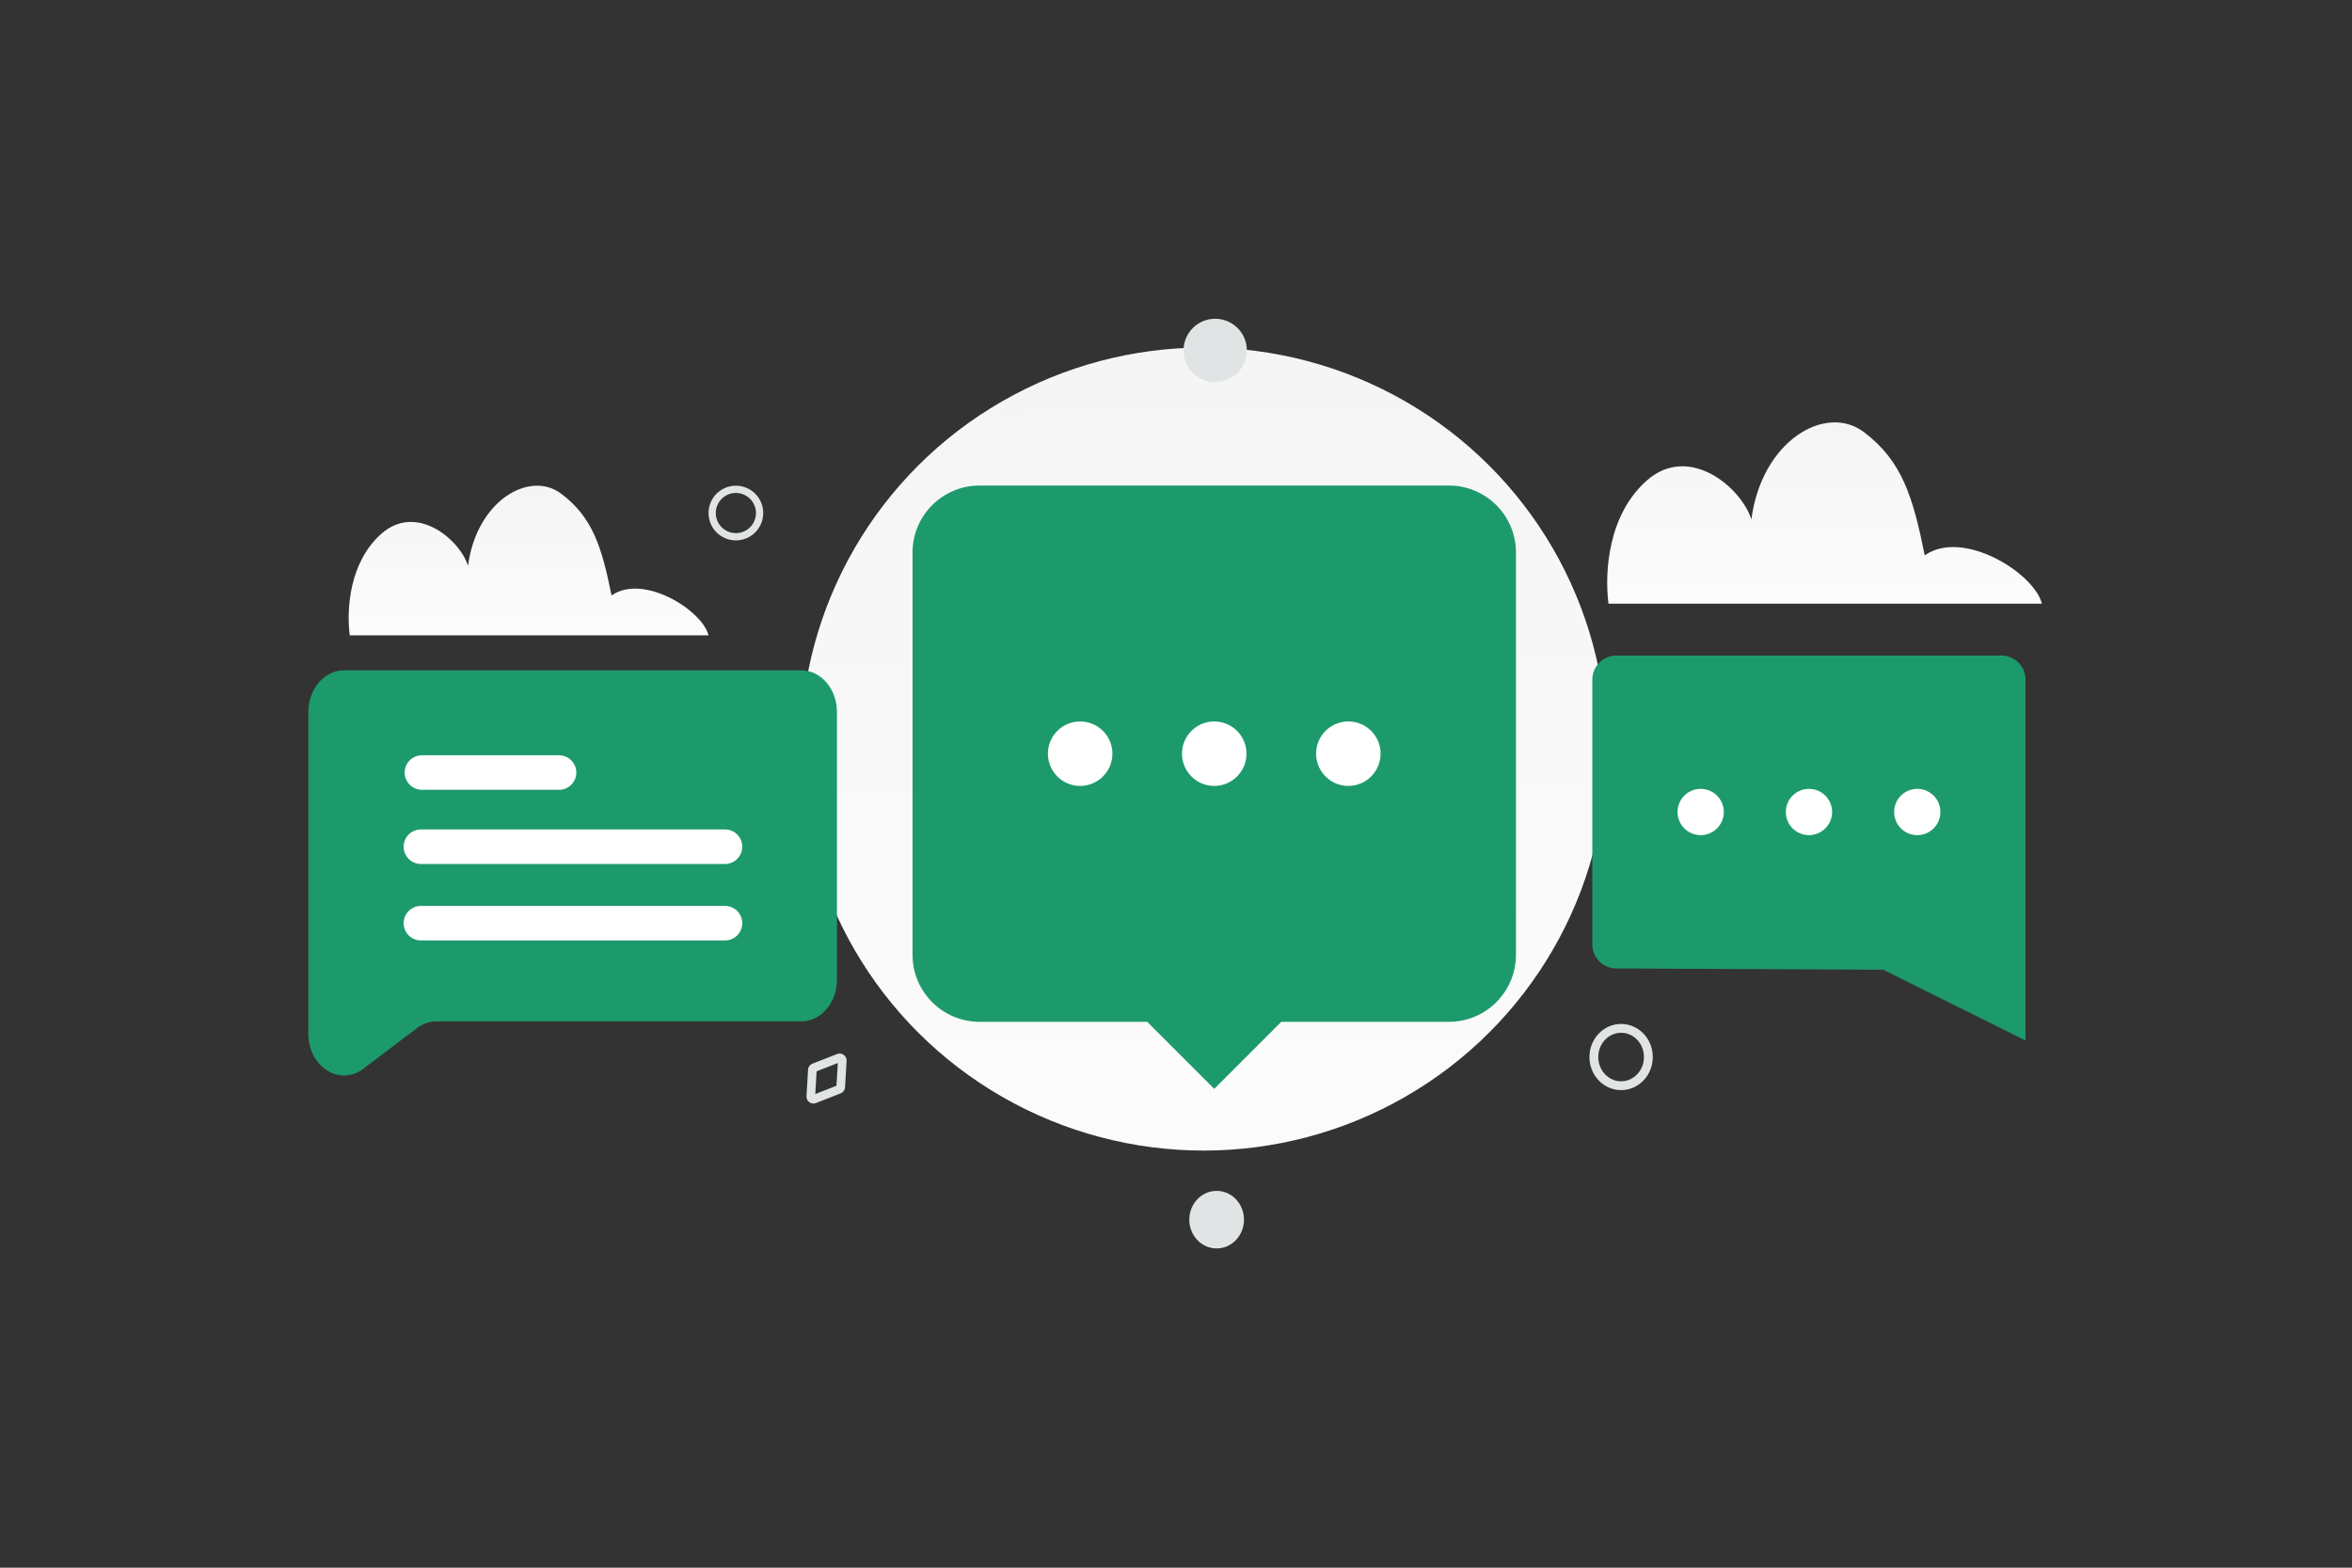 <svg width="900" height="600" viewBox="0 0 900 600" fill="none" xmlns="http://www.w3.org/2000/svg"><rect x="0" y="0" width="900" height="600" fill="#333333" stroke="none"/><path fill="transparent" d="M0 0h900v600H0z"/><ellipse cx="460.593" cy="286.687" rx="154.265" ry="153.671" fill="url(#a)"/><path d="M630.751 404.557c0 6.135-4.739 10.978-10.427 10.978-5.689 0-10.428-4.843-10.428-10.978s4.739-10.978 10.428-10.978c5.688 0 10.427 4.843 10.427 10.978z" stroke="#E1E4E5" stroke-width="3.38"/><circle cx="281.586" cy="196.357" r="9.077" stroke="#E1E4E5" stroke-width="2.777"/><ellipse cx="465.551" cy="466.797" rx="10.465" ry="11.016" fill="#E1E4E5"/><circle cx="465" cy="134.117" r="12.117" fill="#E1E4E5"/><path d="M321.707 416.042a1.026 1.026 0 0 1-.65.894l-9.4 3.675a1.025 1.025 0 0 1-1.396-1.015l.595-10.075c.024-.399.278-.749.65-.894l9.398-3.672a1.024 1.024 0 0 1 1.396 1.014l-.593 10.073z" stroke="#E1E4E5" stroke-width="3.305" stroke-miterlimit="10"/><path d="M320.264 272.502v102.474c0 8.798-6.1 15.931-13.623 15.931H166.993c-2.622 0-5.194.889-7.411 2.555l-20.548 15.571c-9.061 6.868-21.034-.738-21.034-13.377V272.483c0-8.798 6.1-15.931 13.623-15.931h175.001c7.54.019 13.64 7.152 13.64 15.95z" fill="#1d9a6c"/><path d="M161.065 330.673h116.352a6.614 6.614 0 0 0 6.608-6.608 6.614 6.614 0 0 0-6.608-6.607H161.065a6.613 6.613 0 0 0-6.607 6.607 6.614 6.614 0 0 0 6.607 6.608zm.391-28.391h52.458a6.615 6.615 0 0 0 6.609-6.608 6.615 6.615 0 0 0-6.609-6.608h-52.458a6.615 6.615 0 0 0-6.608 6.608 6.615 6.615 0 0 0 6.608 6.608zm115.961 44.441H161.065a6.614 6.614 0 0 0-6.607 6.608 6.614 6.614 0 0 0 6.607 6.608h116.352a6.615 6.615 0 0 0 6.608-6.608 6.615 6.615 0 0 0-6.608-6.608z" fill="#fff"/><path fill-rule="evenodd" clip-rule="evenodd" d="M490.292 391.079h64.141c14.175 0 25.656-11.481 25.656-25.656V211.485c0-14.175-11.481-25.656-25.656-25.656H374.839c-14.175 0-25.656 11.481-25.656 25.656v153.938c0 14.175 11.481 25.656 25.656 25.656h64.141l25.656 25.657 25.656-25.657z" fill="#1d9a6c"/><path d="M466.905 286.184a3.204 3.204 0 0 1 0 4.541 3.205 3.205 0 0 1-4.541 0 3.205 3.205 0 0 1 0-4.541 3.227 3.227 0 0 1 4.541 0m51.315 0a3.205 3.205 0 0 1 0 4.541 3.205 3.205 0 0 1-4.541 0 3.204 3.204 0 0 1 0-4.541 3.227 3.227 0 0 1 4.541 0m-102.627 0a3.205 3.205 0 0 1 0 4.541 3.205 3.205 0 0 1-4.541 0 3.205 3.205 0 0 1 0-4.541 3.227 3.227 0 0 1 4.541 0" stroke="#fff" stroke-width="18.24" stroke-linecap="round" stroke-linejoin="round"/><path fill-rule="evenodd" clip-rule="evenodd" d="M609.308 361.443v-101.34c0-5.084 4.125-9.209 9.208-9.209h147.337c5.083 0 9.209 4.125 9.209 9.209v138.128l-54.414-27.073-102.178-.507c-5.065-.027-9.162-4.143-9.162-9.208z" fill="#1d9a6c"/><path d="M693.813 309.122a2.303 2.303 0 1 1-3.257 3.256 2.303 2.303 0 0 1 3.257-3.256m-41.438 0a2.303 2.303 0 1 1-3.257 3.256 2.303 2.303 0 0 1 3.257-3.256m82.877 0a2.303 2.303 0 1 1-3.257 3.256 2.303 2.303 0 0 1 3.257-3.256" stroke="#fff" stroke-width="13.093" stroke-linecap="round" stroke-linejoin="round"/><path d="M271.121 243.175c-2.395-9.667-25.021-23.785-37.112-15.274-3.712-18.416-7.183-29.901-19.309-38.973-12.126-9.073-32.358 2.786-35.607 27.624-3.25-10.21-19.771-23.972-33.042-12.368-12.28 10.737-13.511 28.729-12.228 38.974h137.298v.017z" fill="url(#b)"/><path d="M781.34 231.057c-2.893-11.712-30.225-28.816-44.832-18.504-4.483-22.312-8.677-36.227-23.325-47.218-14.647-10.991-39.088 3.376-43.013 33.468-3.925-12.37-23.883-29.043-39.915-14.984-14.833 13.008-16.321 34.806-14.771 47.218H781.34v.02z" fill="url(#c)"/><defs><linearGradient id="a" x1="467.171" y1="612.673" x2="457.731" y2="-201.322" gradientUnits="userSpaceOnUse"><stop stop-color="#fff"/><stop offset="1" stop-color="#EEE"/></linearGradient><linearGradient id="b" x1="205.208" y1="275.291" x2="204.473" y2="123.561" gradientUnits="userSpaceOnUse"><stop stop-color="#fff"/><stop offset="1" stop-color="#EEE"/></linearGradient><linearGradient id="c" x1="701.717" y1="269.967" x2="700.824" y2="86.141" gradientUnits="userSpaceOnUse"><stop stop-color="#fff"/><stop offset="1" stop-color="#EEE"/></linearGradient></defs></svg>